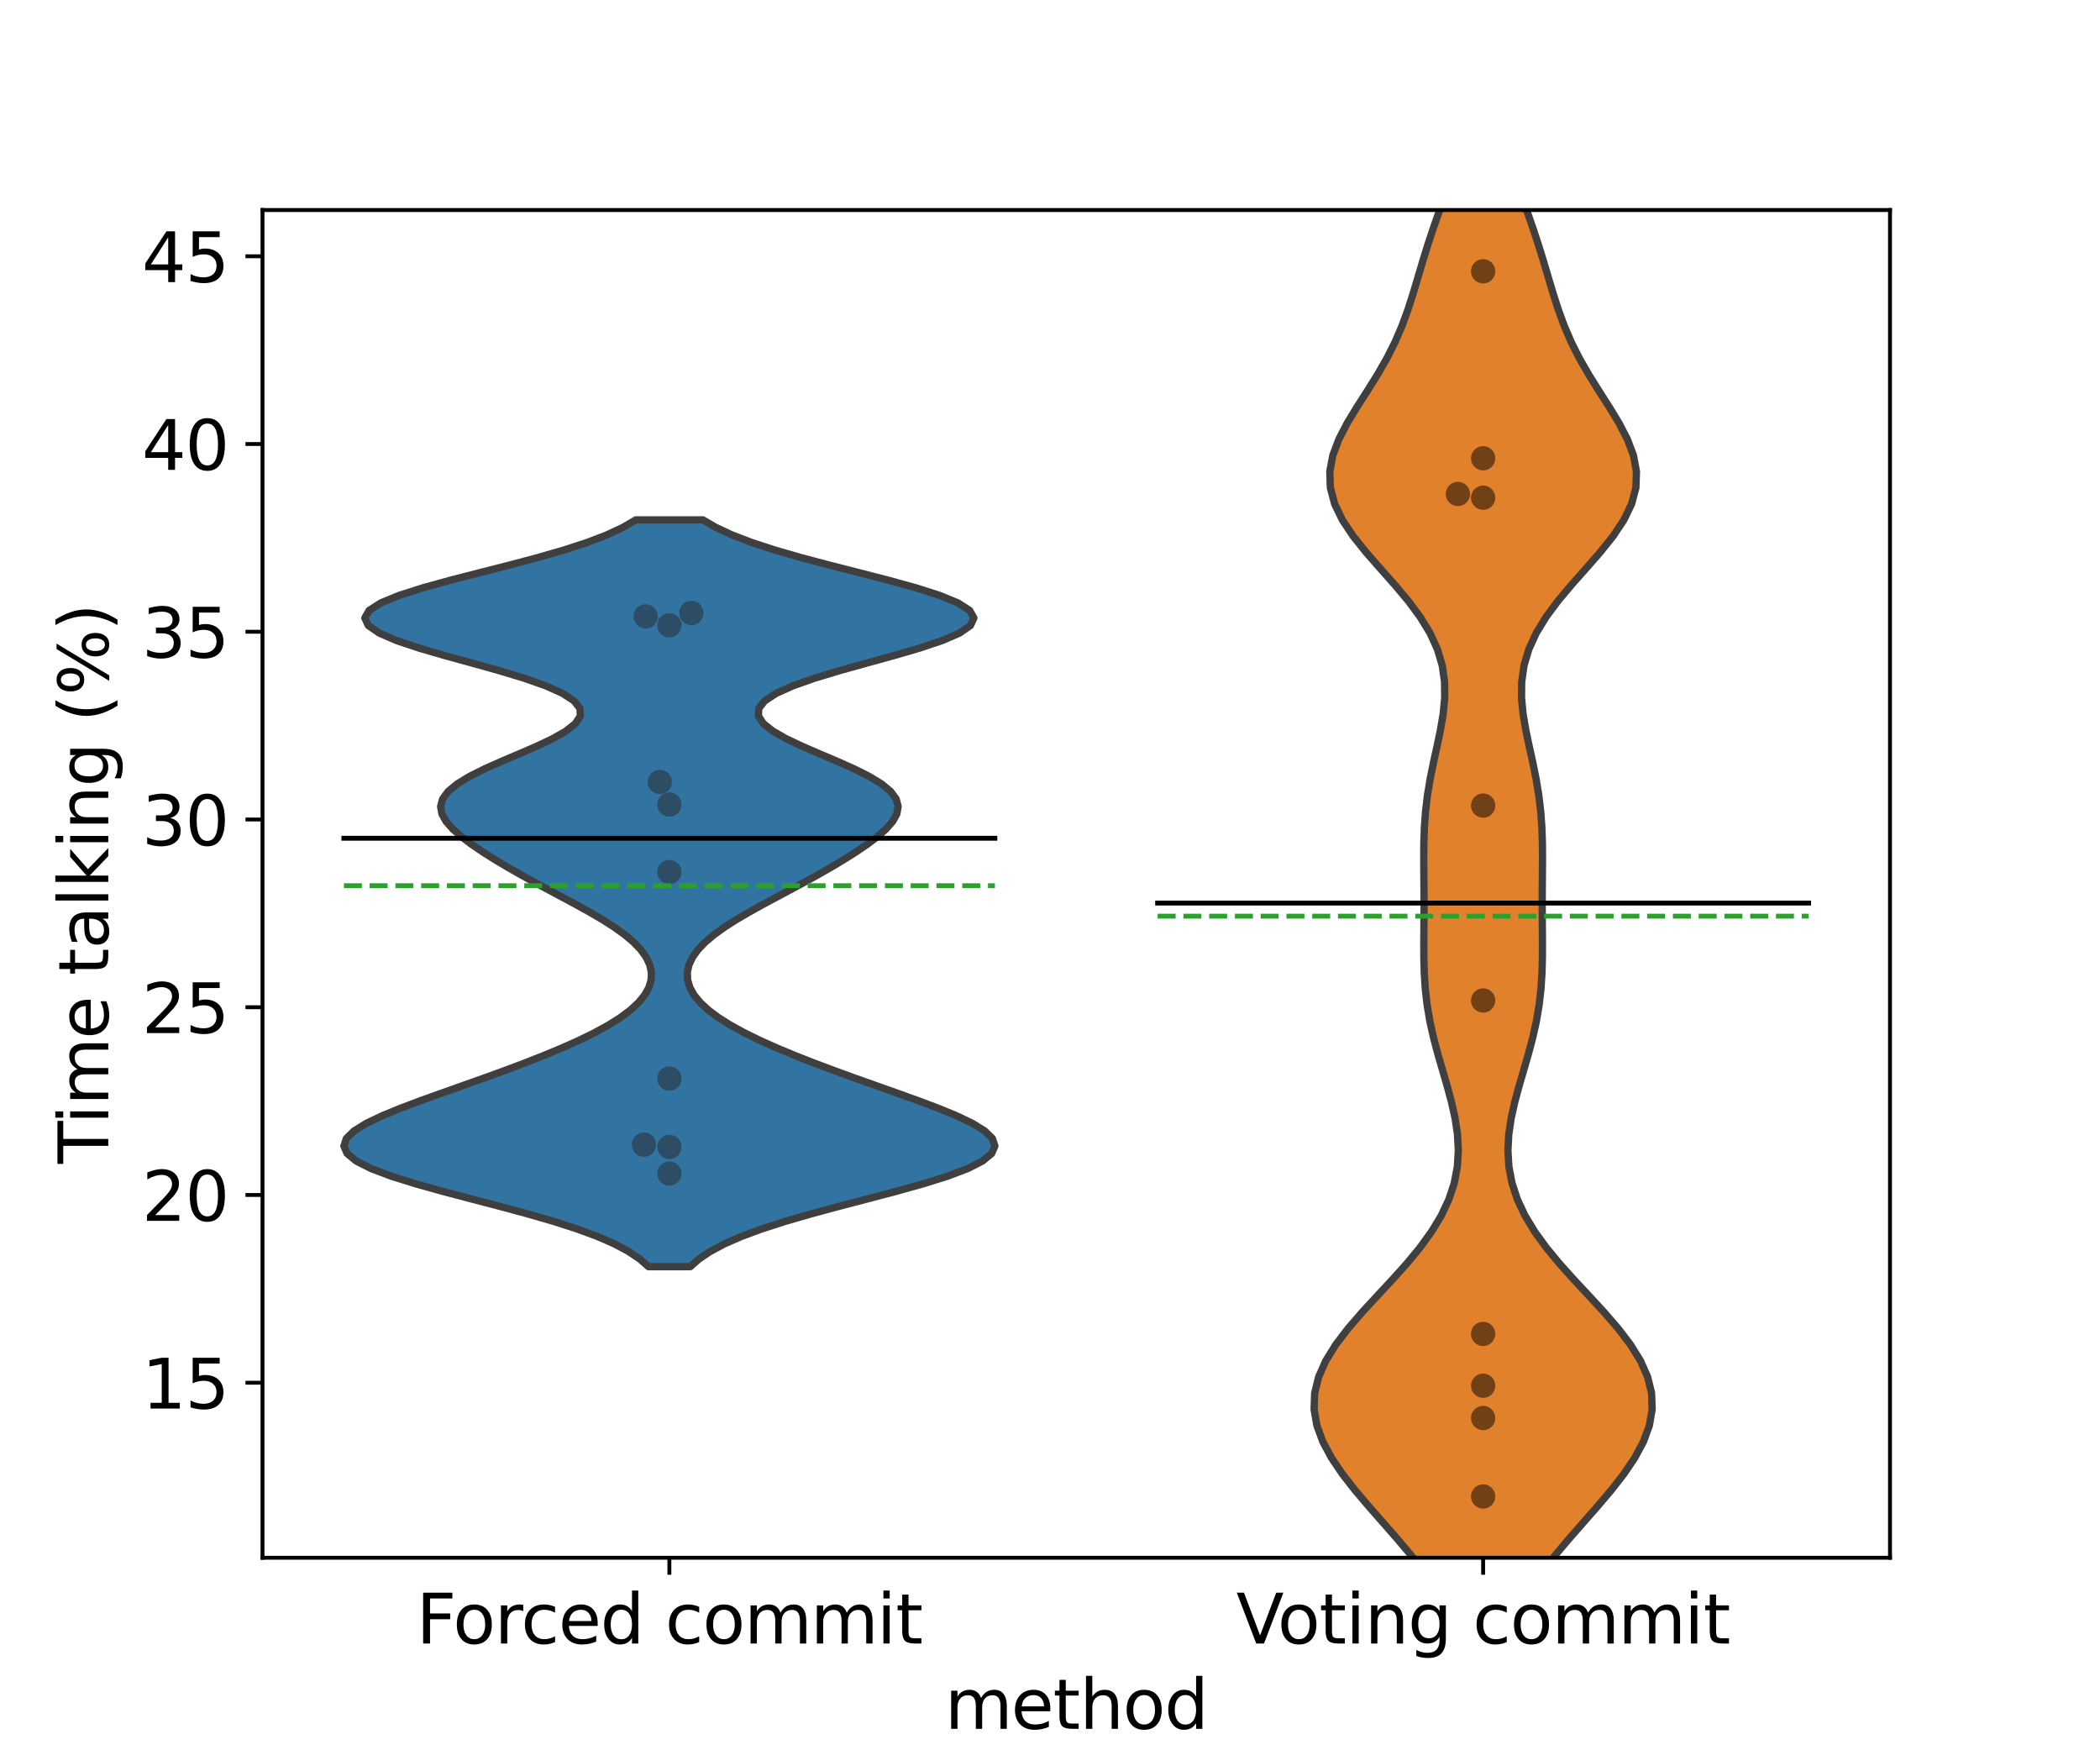 <?xml version="1.0" encoding="utf-8" standalone="no"?>
<!DOCTYPE svg PUBLIC "-//W3C//DTD SVG 1.1//EN"
  "http://www.w3.org/Graphics/SVG/1.1/DTD/svg11.dtd">
<svg xmlns:xlink="http://www.w3.org/1999/xlink" width="432pt" height="360pt" viewBox="0 0 432 360" xmlns="http://www.w3.org/2000/svg" version="1.1">
 <defs>
  <style type="text/css">*{stroke-linejoin: round; stroke-linecap: butt}</style>
 </defs>
 <g id="figure_1">
  <g id="patch_1">
   <path d="M 0 360 
L 432 360 
L 432 0 
L 0 0 
z
" style="fill: #ffffff"/>
  </g>
  <g id="axes_1">
   <g id="patch_2">
    <path d="M 54 320.4 
L 388.8 320.4 
L 388.8 43.2 
L 54 43.2 
z
" style="fill: #ffffff"/>
   </g>
   <g id="PolyCollection_1">
    <defs>
     <path id="m0b98392d9c" d="M 141.992 -99.467 
L 133.408 -99.467 
L 131.64 -101.019 
L 129.346 -102.571 
L 126.455 -104.122 
L 122.918 -105.674 
L 118.722 -107.225 
L 113.9 -108.777 
L 108.54 -110.328 
L 102.79 -111.88 
L 96.85 -113.431 
L 90.967 -114.983 
L 85.413 -116.534 
L 80.459 -118.086 
L 76.354 -119.638 
L 73.295 -121.189 
L 71.408 -122.741 
L 70.74 -124.292 
L 71.256 -125.844 
L 72.849 -127.395 
L 75.36 -128.947 
L 78.6 -130.498 
L 82.371 -132.05 
L 86.492 -133.602 
L 90.805 -135.153 
L 95.187 -136.705 
L 99.546 -138.256 
L 103.814 -139.808 
L 107.943 -141.359 
L 111.89 -142.911 
L 115.617 -144.462 
L 119.086 -146.014 
L 122.257 -147.566 
L 125.094 -149.117 
L 127.566 -150.669 
L 129.651 -152.22 
L 131.335 -153.772 
L 132.61 -155.323 
L 133.478 -156.875 
L 133.942 -158.426 
L 134.007 -159.978 
L 133.675 -161.53 
L 132.953 -163.081 
L 131.845 -164.633 
L 130.364 -166.184 
L 128.53 -167.736 
L 126.376 -169.287 
L 123.946 -170.839 
L 121.299 -172.39 
L 118.499 -173.942 
L 115.613 -175.493 
L 112.704 -177.045 
L 109.825 -178.597 
L 107.015 -180.148 
L 104.304 -181.7 
L 101.711 -183.251 
L 99.259 -184.803 
L 96.98 -186.354 
L 94.924 -187.906 
L 93.165 -189.457 
L 91.795 -191.009 
L 90.919 -192.561 
L 90.642 -194.112 
L 91.048 -195.664 
L 92.189 -197.215 
L 94.062 -198.767 
L 96.609 -200.318 
L 99.712 -201.87 
L 103.196 -203.421 
L 106.851 -204.973 
L 110.436 -206.525 
L 113.705 -208.076 
L 116.421 -209.628 
L 118.371 -211.179 
L 119.379 -212.731 
L 119.314 -214.282 
L 118.103 -215.834 
L 115.738 -217.385 
L 112.283 -218.937 
L 107.882 -220.489 
L 102.753 -222.04 
L 97.193 -223.592 
L 91.552 -225.143 
L 86.219 -226.695 
L 81.583 -228.246 
L 78.001 -229.798 
L 75.762 -231.349 
L 75.053 -232.901 
L 75.941 -234.452 
L 78.366 -236.004 
L 82.15 -237.556 
L 87.022 -239.107 
L 92.649 -240.659 
L 98.677 -242.21 
L 104.763 -243.762 
L 110.613 -245.313 
L 115.994 -246.865 
L 120.752 -248.416 
L 124.806 -249.968 
L 128.142 -251.52 
L 130.796 -253.071 
L 144.604 -253.071 
L 144.604 -253.071 
L 147.258 -251.52 
L 150.594 -249.968 
L 154.648 -248.416 
L 159.406 -246.865 
L 164.787 -245.313 
L 170.637 -243.762 
L 176.723 -242.21 
L 182.751 -240.659 
L 188.378 -239.107 
L 193.25 -237.556 
L 197.034 -236.004 
L 199.459 -234.452 
L 200.347 -232.901 
L 199.638 -231.349 
L 197.399 -229.798 
L 193.817 -228.246 
L 189.181 -226.695 
L 183.848 -225.143 
L 178.207 -223.592 
L 172.647 -222.04 
L 167.518 -220.489 
L 163.117 -218.937 
L 159.662 -217.385 
L 157.297 -215.834 
L 156.086 -214.282 
L 156.021 -212.731 
L 157.029 -211.179 
L 158.979 -209.628 
L 161.695 -208.076 
L 164.964 -206.525 
L 168.549 -204.973 
L 172.204 -203.421 
L 175.688 -201.87 
L 178.791 -200.318 
L 181.338 -198.767 
L 183.211 -197.215 
L 184.352 -195.664 
L 184.758 -194.112 
L 184.481 -192.561 
L 183.605 -191.009 
L 182.235 -189.457 
L 180.476 -187.906 
L 178.42 -186.354 
L 176.141 -184.803 
L 173.689 -183.251 
L 171.096 -181.7 
L 168.385 -180.148 
L 165.575 -178.597 
L 162.696 -177.045 
L 159.787 -175.493 
L 156.901 -173.942 
L 154.101 -172.39 
L 151.454 -170.839 
L 149.024 -169.287 
L 146.87 -167.736 
L 145.036 -166.184 
L 143.555 -164.633 
L 142.447 -163.081 
L 141.725 -161.53 
L 141.393 -159.978 
L 141.458 -158.426 
L 141.922 -156.875 
L 142.79 -155.323 
L 144.065 -153.772 
L 145.749 -152.22 
L 147.834 -150.669 
L 150.306 -149.117 
L 153.143 -147.566 
L 156.314 -146.014 
L 159.783 -144.462 
L 163.51 -142.911 
L 167.457 -141.359 
L 171.586 -139.808 
L 175.854 -138.256 
L 180.213 -136.705 
L 184.595 -135.153 
L 188.908 -133.602 
L 193.029 -132.05 
L 196.8 -130.498 
L 200.04 -128.947 
L 202.551 -127.395 
L 204.144 -125.844 
L 204.66 -124.292 
L 203.992 -122.741 
L 202.105 -121.189 
L 199.046 -119.638 
L 194.941 -118.086 
L 189.987 -116.534 
L 184.433 -114.983 
L 178.55 -113.431 
L 172.61 -111.88 
L 166.86 -110.328 
L 161.5 -108.777 
L 156.678 -107.225 
L 152.482 -105.674 
L 148.945 -104.122 
L 146.054 -102.571 
L 143.76 -101.019 
L 141.992 -99.467 
z
" style="stroke: #3f3f3f; stroke-width: 1.5"/>
    </defs>
    <g clip-path="url(#p1be91196ee)">
     <use xlink:href="#m0b98392d9c" x="0" y="360" style="fill: #3274a1; stroke: #3f3f3f; stroke-width: 1.5"/>
    </g>
   </g>
   <g id="PolyCollection_2">
    <defs>
     <path id="mbb68a77481" d="M 306.772 -13.593 
L 303.428 -13.593 
L 302.709 -16.918 
L 301.766 -20.244 
L 300.566 -23.569 
L 299.081 -26.894 
L 297.294 -30.22 
L 295.206 -33.545 
L 292.832 -36.871 
L 290.212 -40.196 
L 287.405 -43.521 
L 284.491 -46.847 
L 281.568 -50.172 
L 278.748 -53.498 
L 276.153 -56.823 
L 273.905 -60.148 
L 272.121 -63.474 
L 270.903 -66.799 
L 270.329 -70.125 
L 270.444 -73.45 
L 271.254 -76.775 
L 272.726 -80.101 
L 274.785 -83.426 
L 277.321 -86.752 
L 280.198 -90.077 
L 283.262 -93.402 
L 286.362 -96.728 
L 289.35 -100.053 
L 292.101 -103.379 
L 294.515 -106.704 
L 296.52 -110.029 
L 298.074 -113.355 
L 299.163 -116.68 
L 299.795 -120.006 
L 300 -123.331 
L 299.826 -126.656 
L 299.333 -129.982 
L 298.597 -133.307 
L 297.7 -136.633 
L 296.728 -139.958 
L 295.766 -143.283 
L 294.887 -146.609 
L 294.148 -149.934 
L 293.585 -153.26 
L 293.204 -156.585 
L 292.99 -159.91 
L 292.904 -163.236 
L 292.899 -166.561 
L 292.925 -169.887 
L 292.945 -173.212 
L 292.938 -176.537 
L 292.91 -179.863 
L 292.885 -183.188 
L 292.904 -186.513 
L 293.016 -189.839 
L 293.259 -193.164 
L 293.657 -196.49 
L 294.209 -199.815 
L 294.88 -203.14 
L 295.61 -206.466 
L 296.31 -209.791 
L 296.876 -213.117 
L 297.197 -216.442 
L 297.166 -219.767 
L 296.692 -223.093 
L 295.712 -226.418 
L 294.199 -229.744 
L 292.174 -233.069 
L 289.706 -236.394 
L 286.914 -239.72 
L 283.964 -243.045 
L 281.05 -246.371 
L 278.383 -249.696 
L 276.163 -253.021 
L 274.556 -256.347 
L 273.674 -259.672 
L 273.558 -262.998 
L 274.174 -266.323 
L 275.421 -269.648 
L 277.145 -272.974 
L 279.164 -276.299 
L 281.292 -279.625 
L 283.371 -282.95 
L 285.281 -286.275 
L 286.959 -289.601 
L 288.392 -292.926 
L 289.613 -296.252 
L 290.684 -299.577 
L 291.679 -302.902 
L 292.665 -306.228 
L 293.694 -309.553 
L 294.79 -312.879 
L 295.952 -316.204 
L 297.156 -319.529 
L 298.365 -322.855 
L 299.535 -326.18 
L 300.623 -329.506 
L 301.596 -332.831 
L 302.435 -336.156 
L 303.13 -339.482 
L 303.685 -342.807 
L 306.515 -342.807 
L 306.515 -342.807 
L 307.07 -339.482 
L 307.765 -336.156 
L 308.604 -332.831 
L 309.577 -329.506 
L 310.665 -326.18 
L 311.835 -322.855 
L 313.044 -319.529 
L 314.248 -316.204 
L 315.41 -312.879 
L 316.506 -309.553 
L 317.535 -306.228 
L 318.521 -302.902 
L 319.516 -299.577 
L 320.587 -296.252 
L 321.808 -292.926 
L 323.241 -289.601 
L 324.919 -286.275 
L 326.829 -282.95 
L 328.908 -279.625 
L 331.036 -276.299 
L 333.055 -272.974 
L 334.779 -269.648 
L 336.026 -266.323 
L 336.642 -262.998 
L 336.526 -259.672 
L 335.644 -256.347 
L 334.037 -253.021 
L 331.817 -249.696 
L 329.15 -246.371 
L 326.236 -243.045 
L 323.286 -239.72 
L 320.494 -236.394 
L 318.026 -233.069 
L 316.001 -229.744 
L 314.488 -226.418 
L 313.508 -223.093 
L 313.034 -219.767 
L 313.003 -216.442 
L 313.324 -213.117 
L 313.89 -209.791 
L 314.59 -206.466 
L 315.32 -203.14 
L 315.991 -199.815 
L 316.543 -196.49 
L 316.941 -193.164 
L 317.184 -189.839 
L 317.296 -186.513 
L 317.315 -183.188 
L 317.29 -179.863 
L 317.262 -176.537 
L 317.255 -173.212 
L 317.275 -169.887 
L 317.301 -166.561 
L 317.296 -163.236 
L 317.21 -159.91 
L 316.996 -156.585 
L 316.615 -153.26 
L 316.052 -149.934 
L 315.313 -146.609 
L 314.434 -143.283 
L 313.472 -139.958 
L 312.5 -136.633 
L 311.603 -133.307 
L 310.867 -129.982 
L 310.374 -126.656 
L 310.2 -123.331 
L 310.405 -120.006 
L 311.037 -116.68 
L 312.126 -113.355 
L 313.68 -110.029 
L 315.685 -106.704 
L 318.099 -103.379 
L 320.85 -100.053 
L 323.838 -96.728 
L 326.938 -93.402 
L 330.002 -90.077 
L 332.879 -86.752 
L 335.415 -83.426 
L 337.474 -80.101 
L 338.946 -76.775 
L 339.756 -73.45 
L 339.871 -70.125 
L 339.297 -66.799 
L 338.079 -63.474 
L 336.295 -60.148 
L 334.047 -56.823 
L 331.452 -53.498 
L 328.632 -50.172 
L 325.709 -46.847 
L 322.795 -43.521 
L 319.988 -40.196 
L 317.368 -36.871 
L 314.994 -33.545 
L 312.906 -30.22 
L 311.119 -26.894 
L 309.634 -23.569 
L 308.434 -20.244 
L 307.491 -16.918 
L 306.772 -13.593 
z
" style="stroke: #3f3f3f; stroke-width: 1.5"/>
    </defs>
    <g clip-path="url(#p1be91196ee)">
     <use xlink:href="#mbb68a77481" x="0" y="360" style="fill: #e1812c; stroke: #3f3f3f; stroke-width: 1.5"/>
    </g>
   </g>
   <g id="matplotlib.axis_1">
    <g id="xtick_1">
     <g id="line2d_1">
      <defs>
       <path id="m71061c3349" d="M 0 0 
L 0 3.5 
" style="stroke: #000000; stroke-width: 0.8"/>
      </defs>
      <g>
       <use xlink:href="#m71061c3349" x="137.7" y="320.4" style="stroke: #000000; stroke-width: 0.8"/>
      </g>
     </g>
     <g id="text_1">
      <!-- Forced commit -->
      <g transform="translate(85.642 338.038) scale(0.14 -0.14)">
       <defs>
        <path id="DejaVuSans-46" d="M 628 4666 
L 3309 4666 
L 3309 4134 
L 1259 4134 
L 1259 2759 
L 3109 2759 
L 3109 2228 
L 1259 2228 
L 1259 0 
L 628 0 
L 628 4666 
z
" transform="scale(0.016)"/>
        <path id="DejaVuSans-6f" d="M 1959 3097 
Q 1497 3097 1228 2736 
Q 959 2375 959 1747 
Q 959 1119 1226 758 
Q 1494 397 1959 397 
Q 2419 397 2687 759 
Q 2956 1122 2956 1747 
Q 2956 2369 2687 2733 
Q 2419 3097 1959 3097 
z
M 1959 3584 
Q 2709 3584 3137 3096 
Q 3566 2609 3566 1747 
Q 3566 888 3137 398 
Q 2709 -91 1959 -91 
Q 1206 -91 779 398 
Q 353 888 353 1747 
Q 353 2609 779 3096 
Q 1206 3584 1959 3584 
z
" transform="scale(0.016)"/>
        <path id="DejaVuSans-72" d="M 2631 2963 
Q 2534 3019 2420 3045 
Q 2306 3072 2169 3072 
Q 1681 3072 1420 2755 
Q 1159 2438 1159 1844 
L 1159 0 
L 581 0 
L 581 3500 
L 1159 3500 
L 1159 2956 
Q 1341 3275 1631 3429 
Q 1922 3584 2338 3584 
Q 2397 3584 2469 3576 
Q 2541 3569 2628 3553 
L 2631 2963 
z
" transform="scale(0.016)"/>
        <path id="DejaVuSans-63" d="M 3122 3366 
L 3122 2828 
Q 2878 2963 2633 3030 
Q 2388 3097 2138 3097 
Q 1578 3097 1268 2742 
Q 959 2388 959 1747 
Q 959 1106 1268 751 
Q 1578 397 2138 397 
Q 2388 397 2633 464 
Q 2878 531 3122 666 
L 3122 134 
Q 2881 22 2623 -34 
Q 2366 -91 2075 -91 
Q 1284 -91 818 406 
Q 353 903 353 1747 
Q 353 2603 823 3093 
Q 1294 3584 2113 3584 
Q 2378 3584 2631 3529 
Q 2884 3475 3122 3366 
z
" transform="scale(0.016)"/>
        <path id="DejaVuSans-65" d="M 3597 1894 
L 3597 1613 
L 953 1613 
Q 991 1019 1311 708 
Q 1631 397 2203 397 
Q 2534 397 2845 478 
Q 3156 559 3463 722 
L 3463 178 
Q 3153 47 2828 -22 
Q 2503 -91 2169 -91 
Q 1331 -91 842 396 
Q 353 884 353 1716 
Q 353 2575 817 3079 
Q 1281 3584 2069 3584 
Q 2775 3584 3186 3129 
Q 3597 2675 3597 1894 
z
M 3022 2063 
Q 3016 2534 2758 2815 
Q 2500 3097 2075 3097 
Q 1594 3097 1305 2825 
Q 1016 2553 972 2059 
L 3022 2063 
z
" transform="scale(0.016)"/>
        <path id="DejaVuSans-64" d="M 2906 2969 
L 2906 4863 
L 3481 4863 
L 3481 0 
L 2906 0 
L 2906 525 
Q 2725 213 2448 61 
Q 2172 -91 1784 -91 
Q 1150 -91 751 415 
Q 353 922 353 1747 
Q 353 2572 751 3078 
Q 1150 3584 1784 3584 
Q 2172 3584 2448 3432 
Q 2725 3281 2906 2969 
z
M 947 1747 
Q 947 1113 1208 752 
Q 1469 391 1925 391 
Q 2381 391 2643 752 
Q 2906 1113 2906 1747 
Q 2906 2381 2643 2742 
Q 2381 3103 1925 3103 
Q 1469 3103 1208 2742 
Q 947 2381 947 1747 
z
" transform="scale(0.016)"/>
        <path id="DejaVuSans-20" transform="scale(0.016)"/>
        <path id="DejaVuSans-6d" d="M 3328 2828 
Q 3544 3216 3844 3400 
Q 4144 3584 4550 3584 
Q 5097 3584 5394 3201 
Q 5691 2819 5691 2113 
L 5691 0 
L 5113 0 
L 5113 2094 
Q 5113 2597 4934 2840 
Q 4756 3084 4391 3084 
Q 3944 3084 3684 2787 
Q 3425 2491 3425 1978 
L 3425 0 
L 2847 0 
L 2847 2094 
Q 2847 2600 2669 2842 
Q 2491 3084 2119 3084 
Q 1678 3084 1418 2786 
Q 1159 2488 1159 1978 
L 1159 0 
L 581 0 
L 581 3500 
L 1159 3500 
L 1159 2956 
Q 1356 3278 1631 3431 
Q 1906 3584 2284 3584 
Q 2666 3584 2933 3390 
Q 3200 3197 3328 2828 
z
" transform="scale(0.016)"/>
        <path id="DejaVuSans-69" d="M 603 3500 
L 1178 3500 
L 1178 0 
L 603 0 
L 603 3500 
z
M 603 4863 
L 1178 4863 
L 1178 4134 
L 603 4134 
L 603 4863 
z
" transform="scale(0.016)"/>
        <path id="DejaVuSans-74" d="M 1172 4494 
L 1172 3500 
L 2356 3500 
L 2356 3053 
L 1172 3053 
L 1172 1153 
Q 1172 725 1289 603 
Q 1406 481 1766 481 
L 2356 481 
L 2356 0 
L 1766 0 
Q 1100 0 847 248 
Q 594 497 594 1153 
L 594 3053 
L 172 3053 
L 172 3500 
L 594 3500 
L 594 4494 
L 1172 4494 
z
" transform="scale(0.016)"/>
       </defs>
       <use xlink:href="#DejaVuSans-46"/>
       <use xlink:href="#DejaVuSans-6f" x="53.895"/>
       <use xlink:href="#DejaVuSans-72" x="115.076"/>
       <use xlink:href="#DejaVuSans-63" x="153.939"/>
       <use xlink:href="#DejaVuSans-65" x="208.92"/>
       <use xlink:href="#DejaVuSans-64" x="270.443"/>
       <use xlink:href="#DejaVuSans-20" x="333.92"/>
       <use xlink:href="#DejaVuSans-63" x="365.707"/>
       <use xlink:href="#DejaVuSans-6f" x="420.688"/>
       <use xlink:href="#DejaVuSans-6d" x="481.869"/>
       <use xlink:href="#DejaVuSans-6d" x="579.281"/>
       <use xlink:href="#DejaVuSans-69" x="676.693"/>
       <use xlink:href="#DejaVuSans-74" x="704.477"/>
      </g>
     </g>
    </g>
    <g id="xtick_2">
     <g id="line2d_2">
      <g>
       <use xlink:href="#m71061c3349" x="305.1" y="320.4" style="stroke: #000000; stroke-width: 0.8"/>
      </g>
     </g>
     <g id="text_2">
      <!-- Voting commit -->
      <g transform="translate(254.319 338.038) scale(0.14 -0.14)">
       <defs>
        <path id="DejaVuSans-56" d="M 1831 0 
L 50 4666 
L 709 4666 
L 2188 738 
L 3669 4666 
L 4325 4666 
L 2547 0 
L 1831 0 
z
" transform="scale(0.016)"/>
        <path id="DejaVuSans-6e" d="M 3513 2113 
L 3513 0 
L 2938 0 
L 2938 2094 
Q 2938 2591 2744 2837 
Q 2550 3084 2163 3084 
Q 1697 3084 1428 2787 
Q 1159 2491 1159 1978 
L 1159 0 
L 581 0 
L 581 3500 
L 1159 3500 
L 1159 2956 
Q 1366 3272 1645 3428 
Q 1925 3584 2291 3584 
Q 2894 3584 3203 3211 
Q 3513 2838 3513 2113 
z
" transform="scale(0.016)"/>
        <path id="DejaVuSans-67" d="M 2906 1791 
Q 2906 2416 2648 2759 
Q 2391 3103 1925 3103 
Q 1463 3103 1205 2759 
Q 947 2416 947 1791 
Q 947 1169 1205 825 
Q 1463 481 1925 481 
Q 2391 481 2648 825 
Q 2906 1169 2906 1791 
z
M 3481 434 
Q 3481 -459 3084 -895 
Q 2688 -1331 1869 -1331 
Q 1566 -1331 1297 -1286 
Q 1028 -1241 775 -1147 
L 775 -588 
Q 1028 -725 1275 -790 
Q 1522 -856 1778 -856 
Q 2344 -856 2625 -561 
Q 2906 -266 2906 331 
L 2906 616 
Q 2728 306 2450 153 
Q 2172 0 1784 0 
Q 1141 0 747 490 
Q 353 981 353 1791 
Q 353 2603 747 3093 
Q 1141 3584 1784 3584 
Q 2172 3584 2450 3431 
Q 2728 3278 2906 2969 
L 2906 3500 
L 3481 3500 
L 3481 434 
z
" transform="scale(0.016)"/>
       </defs>
       <use xlink:href="#DejaVuSans-56"/>
       <use xlink:href="#DejaVuSans-6f" x="60.658"/>
       <use xlink:href="#DejaVuSans-74" x="121.84"/>
       <use xlink:href="#DejaVuSans-69" x="161.049"/>
       <use xlink:href="#DejaVuSans-6e" x="188.832"/>
       <use xlink:href="#DejaVuSans-67" x="252.211"/>
       <use xlink:href="#DejaVuSans-20" x="315.688"/>
       <use xlink:href="#DejaVuSans-63" x="347.475"/>
       <use xlink:href="#DejaVuSans-6f" x="402.455"/>
       <use xlink:href="#DejaVuSans-6d" x="463.637"/>
       <use xlink:href="#DejaVuSans-6d" x="561.049"/>
       <use xlink:href="#DejaVuSans-69" x="658.461"/>
       <use xlink:href="#DejaVuSans-74" x="686.244"/>
      </g>
     </g>
    </g>
    <g id="text_3">
     <!-- method -->
     <g transform="translate(194.367 355.587) scale(0.14 -0.14)">
      <defs>
       <path id="DejaVuSans-68" d="M 3513 2113 
L 3513 0 
L 2938 0 
L 2938 2094 
Q 2938 2591 2744 2837 
Q 2550 3084 2163 3084 
Q 1697 3084 1428 2787 
Q 1159 2491 1159 1978 
L 1159 0 
L 581 0 
L 581 4863 
L 1159 4863 
L 1159 2956 
Q 1366 3272 1645 3428 
Q 1925 3584 2291 3584 
Q 2894 3584 3203 3211 
Q 3513 2838 3513 2113 
z
" transform="scale(0.016)"/>
      </defs>
      <use xlink:href="#DejaVuSans-6d"/>
      <use xlink:href="#DejaVuSans-65" x="97.412"/>
      <use xlink:href="#DejaVuSans-74" x="158.936"/>
      <use xlink:href="#DejaVuSans-68" x="198.145"/>
      <use xlink:href="#DejaVuSans-6f" x="261.523"/>
      <use xlink:href="#DejaVuSans-64" x="322.705"/>
     </g>
    </g>
   </g>
   <g id="matplotlib.axis_2">
    <g id="ytick_1">
     <g id="line2d_3">
      <defs>
       <path id="m673ceccd96" d="M 0 0 
L -3.5 0 
" style="stroke: #000000; stroke-width: 0.8"/>
      </defs>
      <g>
       <use xlink:href="#m673ceccd96" x="54" y="284.399" style="stroke: #000000; stroke-width: 0.8"/>
      </g>
     </g>
     <g id="text_4">
      <!-- 15 -->
      <g transform="translate(29.185 289.718) scale(0.14 -0.14)">
       <defs>
        <path id="DejaVuSans-31" d="M 794 531 
L 1825 531 
L 1825 4091 
L 703 3866 
L 703 4441 
L 1819 4666 
L 2450 4666 
L 2450 531 
L 3481 531 
L 3481 0 
L 794 0 
L 794 531 
z
" transform="scale(0.016)"/>
        <path id="DejaVuSans-35" d="M 691 4666 
L 3169 4666 
L 3169 4134 
L 1269 4134 
L 1269 2991 
Q 1406 3038 1543 3061 
Q 1681 3084 1819 3084 
Q 2600 3084 3056 2656 
Q 3513 2228 3513 1497 
Q 3513 744 3044 326 
Q 2575 -91 1722 -91 
Q 1428 -91 1123 -41 
Q 819 9 494 109 
L 494 744 
Q 775 591 1075 516 
Q 1375 441 1709 441 
Q 2250 441 2565 725 
Q 2881 1009 2881 1497 
Q 2881 1984 2565 2268 
Q 2250 2553 1709 2553 
Q 1456 2553 1204 2497 
Q 953 2441 691 2322 
L 691 4666 
z
" transform="scale(0.016)"/>
       </defs>
       <use xlink:href="#DejaVuSans-31"/>
       <use xlink:href="#DejaVuSans-35" x="63.623"/>
      </g>
     </g>
    </g>
    <g id="ytick_2">
     <g id="line2d_4">
      <g>
       <use xlink:href="#m673ceccd96" x="54" y="245.785" style="stroke: #000000; stroke-width: 0.8"/>
      </g>
     </g>
     <g id="text_5">
      <!-- 20 -->
      <g transform="translate(29.185 251.104) scale(0.14 -0.14)">
       <defs>
        <path id="DejaVuSans-32" d="M 1228 531 
L 3431 531 
L 3431 0 
L 469 0 
L 469 531 
Q 828 903 1448 1529 
Q 2069 2156 2228 2338 
Q 2531 2678 2651 2914 
Q 2772 3150 2772 3378 
Q 2772 3750 2511 3984 
Q 2250 4219 1831 4219 
Q 1534 4219 1204 4116 
Q 875 4013 500 3803 
L 500 4441 
Q 881 4594 1212 4672 
Q 1544 4750 1819 4750 
Q 2544 4750 2975 4387 
Q 3406 4025 3406 3419 
Q 3406 3131 3298 2873 
Q 3191 2616 2906 2266 
Q 2828 2175 2409 1742 
Q 1991 1309 1228 531 
z
" transform="scale(0.016)"/>
        <path id="DejaVuSans-30" d="M 2034 4250 
Q 1547 4250 1301 3770 
Q 1056 3291 1056 2328 
Q 1056 1369 1301 889 
Q 1547 409 2034 409 
Q 2525 409 2770 889 
Q 3016 1369 3016 2328 
Q 3016 3291 2770 3770 
Q 2525 4250 2034 4250 
z
M 2034 4750 
Q 2819 4750 3233 4129 
Q 3647 3509 3647 2328 
Q 3647 1150 3233 529 
Q 2819 -91 2034 -91 
Q 1250 -91 836 529 
Q 422 1150 422 2328 
Q 422 3509 836 4129 
Q 1250 4750 2034 4750 
z
" transform="scale(0.016)"/>
       </defs>
       <use xlink:href="#DejaVuSans-32"/>
       <use xlink:href="#DejaVuSans-30" x="63.623"/>
      </g>
     </g>
    </g>
    <g id="ytick_3">
     <g id="line2d_5">
      <g>
       <use xlink:href="#m673ceccd96" x="54" y="207.17" style="stroke: #000000; stroke-width: 0.8"/>
      </g>
     </g>
     <g id="text_6">
      <!-- 25 -->
      <g transform="translate(29.185 212.489) scale(0.14 -0.14)">
       <use xlink:href="#DejaVuSans-32"/>
       <use xlink:href="#DejaVuSans-35" x="63.623"/>
      </g>
     </g>
    </g>
    <g id="ytick_4">
     <g id="line2d_6">
      <g>
       <use xlink:href="#m673ceccd96" x="54" y="168.555" style="stroke: #000000; stroke-width: 0.8"/>
      </g>
     </g>
     <g id="text_7">
      <!-- 30 -->
      <g transform="translate(29.185 173.874) scale(0.14 -0.14)">
       <defs>
        <path id="DejaVuSans-33" d="M 2597 2516 
Q 3050 2419 3304 2112 
Q 3559 1806 3559 1356 
Q 3559 666 3084 287 
Q 2609 -91 1734 -91 
Q 1441 -91 1130 -33 
Q 819 25 488 141 
L 488 750 
Q 750 597 1062 519 
Q 1375 441 1716 441 
Q 2309 441 2620 675 
Q 2931 909 2931 1356 
Q 2931 1769 2642 2001 
Q 2353 2234 1838 2234 
L 1294 2234 
L 1294 2753 
L 1863 2753 
Q 2328 2753 2575 2939 
Q 2822 3125 2822 3475 
Q 2822 3834 2567 4026 
Q 2313 4219 1838 4219 
Q 1578 4219 1281 4162 
Q 984 4106 628 3988 
L 628 4550 
Q 988 4650 1302 4700 
Q 1616 4750 1894 4750 
Q 2613 4750 3031 4423 
Q 3450 4097 3450 3541 
Q 3450 3153 3228 2886 
Q 3006 2619 2597 2516 
z
" transform="scale(0.016)"/>
       </defs>
       <use xlink:href="#DejaVuSans-33"/>
       <use xlink:href="#DejaVuSans-30" x="63.623"/>
      </g>
     </g>
    </g>
    <g id="ytick_5">
     <g id="line2d_7">
      <g>
       <use xlink:href="#m673ceccd96" x="54" y="129.94" style="stroke: #000000; stroke-width: 0.8"/>
      </g>
     </g>
     <g id="text_8">
      <!-- 35 -->
      <g transform="translate(29.185 135.259) scale(0.14 -0.14)">
       <use xlink:href="#DejaVuSans-33"/>
       <use xlink:href="#DejaVuSans-35" x="63.623"/>
      </g>
     </g>
    </g>
    <g id="ytick_6">
     <g id="line2d_8">
      <g>
       <use xlink:href="#m673ceccd96" x="54" y="91.326" style="stroke: #000000; stroke-width: 0.8"/>
      </g>
     </g>
     <g id="text_9">
      <!-- 40 -->
      <g transform="translate(29.185 96.644) scale(0.14 -0.14)">
       <defs>
        <path id="DejaVuSans-34" d="M 2419 4116 
L 825 1625 
L 2419 1625 
L 2419 4116 
z
M 2253 4666 
L 3047 4666 
L 3047 1625 
L 3713 1625 
L 3713 1100 
L 3047 1100 
L 3047 0 
L 2419 0 
L 2419 1100 
L 313 1100 
L 313 1709 
L 2253 4666 
z
" transform="scale(0.016)"/>
       </defs>
       <use xlink:href="#DejaVuSans-34"/>
       <use xlink:href="#DejaVuSans-30" x="63.623"/>
      </g>
     </g>
    </g>
    <g id="ytick_7">
     <g id="line2d_9">
      <g>
       <use xlink:href="#m673ceccd96" x="54" y="52.711" style="stroke: #000000; stroke-width: 0.8"/>
      </g>
     </g>
     <g id="text_10">
      <!-- 45 -->
      <g transform="translate(29.185 58.03) scale(0.14 -0.14)">
       <use xlink:href="#DejaVuSans-34"/>
       <use xlink:href="#DejaVuSans-35" x="63.623"/>
      </g>
     </g>
    </g>
    <g id="text_11">
     <!-- Time talking (%) -->
     <g transform="translate(22.273 239.347) rotate(-90) scale(0.14 -0.14)">
      <defs>
       <path id="DejaVuSans-54" d="M -19 4666 
L 3928 4666 
L 3928 4134 
L 2272 4134 
L 2272 0 
L 1638 0 
L 1638 4134 
L -19 4134 
L -19 4666 
z
" transform="scale(0.016)"/>
       <path id="DejaVuSans-61" d="M 2194 1759 
Q 1497 1759 1228 1600 
Q 959 1441 959 1056 
Q 959 750 1161 570 
Q 1363 391 1709 391 
Q 2188 391 2477 730 
Q 2766 1069 2766 1631 
L 2766 1759 
L 2194 1759 
z
M 3341 1997 
L 3341 0 
L 2766 0 
L 2766 531 
Q 2569 213 2275 61 
Q 1981 -91 1556 -91 
Q 1019 -91 701 211 
Q 384 513 384 1019 
Q 384 1609 779 1909 
Q 1175 2209 1959 2209 
L 2766 2209 
L 2766 2266 
Q 2766 2663 2505 2880 
Q 2244 3097 1772 3097 
Q 1472 3097 1187 3025 
Q 903 2953 641 2809 
L 641 3341 
Q 956 3463 1253 3523 
Q 1550 3584 1831 3584 
Q 2591 3584 2966 3190 
Q 3341 2797 3341 1997 
z
" transform="scale(0.016)"/>
       <path id="DejaVuSans-6c" d="M 603 4863 
L 1178 4863 
L 1178 0 
L 603 0 
L 603 4863 
z
" transform="scale(0.016)"/>
       <path id="DejaVuSans-6b" d="M 581 4863 
L 1159 4863 
L 1159 1991 
L 2875 3500 
L 3609 3500 
L 1753 1863 
L 3688 0 
L 2938 0 
L 1159 1709 
L 1159 0 
L 581 0 
L 581 4863 
z
" transform="scale(0.016)"/>
       <path id="DejaVuSans-28" d="M 1984 4856 
Q 1566 4138 1362 3434 
Q 1159 2731 1159 2009 
Q 1159 1288 1364 580 
Q 1569 -128 1984 -844 
L 1484 -844 
Q 1016 -109 783 600 
Q 550 1309 550 2009 
Q 550 2706 781 3412 
Q 1013 4119 1484 4856 
L 1984 4856 
z
" transform="scale(0.016)"/>
       <path id="DejaVuSans-25" d="M 4653 2053 
Q 4381 2053 4226 1822 
Q 4072 1591 4072 1178 
Q 4072 772 4226 539 
Q 4381 306 4653 306 
Q 4919 306 5073 539 
Q 5228 772 5228 1178 
Q 5228 1588 5073 1820 
Q 4919 2053 4653 2053 
z
M 4653 2450 
Q 5147 2450 5437 2106 
Q 5728 1763 5728 1178 
Q 5728 594 5436 251 
Q 5144 -91 4653 -91 
Q 4153 -91 3862 251 
Q 3572 594 3572 1178 
Q 3572 1766 3864 2108 
Q 4156 2450 4653 2450 
z
M 1428 4353 
Q 1159 4353 1004 4120 
Q 850 3888 850 3481 
Q 850 3069 1003 2837 
Q 1156 2606 1428 2606 
Q 1700 2606 1854 2837 
Q 2009 3069 2009 3481 
Q 2009 3884 1853 4118 
Q 1697 4353 1428 4353 
z
M 4250 4750 
L 4750 4750 
L 1831 -91 
L 1331 -91 
L 4250 4750 
z
M 1428 4750 
Q 1922 4750 2215 4408 
Q 2509 4066 2509 3481 
Q 2509 2891 2217 2550 
Q 1925 2209 1428 2209 
Q 931 2209 642 2551 
Q 353 2894 353 3481 
Q 353 4063 643 4406 
Q 934 4750 1428 4750 
z
" transform="scale(0.016)"/>
       <path id="DejaVuSans-29" d="M 513 4856 
L 1013 4856 
Q 1481 4119 1714 3412 
Q 1947 2706 1947 2009 
Q 1947 1309 1714 600 
Q 1481 -109 1013 -844 
L 513 -844 
Q 928 -128 1133 580 
Q 1338 1288 1338 2009 
Q 1338 2731 1133 3434 
Q 928 4138 513 4856 
z
" transform="scale(0.016)"/>
      </defs>
      <use xlink:href="#DejaVuSans-54"/>
      <use xlink:href="#DejaVuSans-69" x="57.959"/>
      <use xlink:href="#DejaVuSans-6d" x="85.742"/>
      <use xlink:href="#DejaVuSans-65" x="183.154"/>
      <use xlink:href="#DejaVuSans-20" x="244.678"/>
      <use xlink:href="#DejaVuSans-74" x="276.465"/>
      <use xlink:href="#DejaVuSans-61" x="315.674"/>
      <use xlink:href="#DejaVuSans-6c" x="376.953"/>
      <use xlink:href="#DejaVuSans-6b" x="404.736"/>
      <use xlink:href="#DejaVuSans-69" x="462.646"/>
      <use xlink:href="#DejaVuSans-6e" x="490.43"/>
      <use xlink:href="#DejaVuSans-67" x="553.809"/>
      <use xlink:href="#DejaVuSans-20" x="617.285"/>
      <use xlink:href="#DejaVuSans-28" x="649.072"/>
      <use xlink:href="#DejaVuSans-25" x="688.086"/>
      <use xlink:href="#DejaVuSans-29" x="783.105"/>
     </g>
    </g>
   </g>
   <g id="patch_3">
    <path d="M 54 320.4 
L 54 43.2 
" style="fill: none; stroke: #000000; stroke-width: 0.8; stroke-linejoin: miter; stroke-linecap: square"/>
   </g>
   <g id="patch_4">
    <path d="M 388.8 320.4 
L 388.8 43.2 
" style="fill: none; stroke: #000000; stroke-width: 0.8; stroke-linejoin: miter; stroke-linecap: square"/>
   </g>
   <g id="patch_5">
    <path d="M 54 320.4 
L 388.8 320.4 
" style="fill: none; stroke: #000000; stroke-width: 0.8; stroke-linejoin: miter; stroke-linecap: square"/>
   </g>
   <g id="patch_6">
    <path d="M 54 43.2 
L 388.8 43.2 
" style="fill: none; stroke: #000000; stroke-width: 0.8; stroke-linejoin: miter; stroke-linecap: square"/>
   </g>
   <g id="PathCollection_1">
    <defs>
     <path id="C0_0_895cb1d3cb" d="M 0 2.5 
C 0.663 2.5 1.299 2.237 1.768 1.768 
C 2.237 1.299 2.5 0.663 2.5 -0 
C 2.5 -0.663 2.237 -1.299 1.768 -1.768 
C 1.299 -2.237 0.663 -2.5 0 -2.5 
C -0.663 -2.5 -1.299 -2.237 -1.768 -1.768 
C -2.237 -1.299 -2.5 -0.663 -2.5 0 
C -2.5 0.663 -2.237 1.299 -1.768 1.768 
C -1.299 2.237 -0.663 2.5 0 2.5 
z
"/>
    </defs>
    <g clip-path="url(#p1be91196ee)">
     <use xlink:href="#C0_0_895cb1d3cb" x="142.217" y="126.079" style="fill: #262626; fill-opacity: 0.5"/>
    </g>
    <g clip-path="url(#p1be91196ee)">
     <use xlink:href="#C0_0_895cb1d3cb" x="137.7" y="221.844" style="fill: #262626; fill-opacity: 0.5"/>
    </g>
    <g clip-path="url(#p1be91196ee)">
     <use xlink:href="#C0_0_895cb1d3cb" x="135.728" y="160.832" style="fill: #262626; fill-opacity: 0.5"/>
    </g>
    <g clip-path="url(#p1be91196ee)">
     <use xlink:href="#C0_0_895cb1d3cb" x="137.7" y="128.627" style="fill: #262626; fill-opacity: 0.5"/>
    </g>
    <g clip-path="url(#p1be91196ee)">
     <use xlink:href="#C0_0_895cb1d3cb" x="137.7" y="241.383" style="fill: #262626; fill-opacity: 0.5"/>
    </g>
    <g clip-path="url(#p1be91196ee)">
     <use xlink:href="#C0_0_895cb1d3cb" x="132.473" y="235.436" style="fill: #262626; fill-opacity: 0.5"/>
    </g>
    <g clip-path="url(#p1be91196ee)">
     <use xlink:href="#C0_0_895cb1d3cb" x="132.824" y="126.774" style="fill: #262626; fill-opacity: 0.5"/>
    </g>
    <g clip-path="url(#p1be91196ee)">
     <use xlink:href="#C0_0_895cb1d3cb" x="137.7" y="235.899" style="fill: #262626; fill-opacity: 0.5"/>
    </g>
    <g clip-path="url(#p1be91196ee)">
     <use xlink:href="#C0_0_895cb1d3cb" x="137.7" y="165.466" style="fill: #262626; fill-opacity: 0.5"/>
    </g>
    <g clip-path="url(#p1be91196ee)">
     <use xlink:href="#C0_0_895cb1d3cb" x="137.7" y="179.367" style="fill: #262626; fill-opacity: 0.5"/>
    </g>
   </g>
   <g id="PathCollection_2">
    <defs>
     <path id="C1_0_a6efca0cbd" d="M 0 2.5 
C 0.663 2.5 1.299 2.237 1.768 1.768 
C 2.237 1.299 2.5 0.663 2.5 -0 
C 2.5 -0.663 2.237 -1.299 1.768 -1.768 
C 1.299 -2.237 0.663 -2.5 0 -2.5 
C -0.663 -2.5 -1.299 -2.237 -1.768 -1.768 
C -2.237 -1.299 -2.5 -0.663 -2.5 0 
C -2.5 0.663 -2.237 1.299 -1.768 1.768 
C -1.299 2.237 -0.663 2.5 0 2.5 
z
"/>
    </defs>
    <g clip-path="url(#p1be91196ee)">
     <use xlink:href="#C1_0_a6efca0cbd" x="305.1" y="55.8" style="fill-opacity: 0.5"/>
    </g>
    <g clip-path="url(#p1be91196ee)">
     <use xlink:href="#C1_0_a6efca0cbd" x="305.1" y="205.78" style="fill-opacity: 0.5"/>
    </g>
    <g clip-path="url(#p1be91196ee)">
     <use xlink:href="#C1_0_a6efca0cbd" x="305.1" y="307.8" style="fill-opacity: 0.5"/>
    </g>
    <g clip-path="url(#p1be91196ee)">
     <use xlink:href="#C1_0_a6efca0cbd" x="305.1" y="274.36" style="fill-opacity: 0.5"/>
    </g>
    <g clip-path="url(#p1be91196ee)">
     <use xlink:href="#C1_0_a6efca0cbd" x="305.1" y="94.26" style="fill-opacity: 0.5"/>
    </g>
    <g clip-path="url(#p1be91196ee)">
     <use xlink:href="#C1_0_a6efca0cbd" x="305.1" y="285.017" style="fill-opacity: 0.5"/>
    </g>
    <g clip-path="url(#p1be91196ee)">
     <use xlink:href="#C1_0_a6efca0cbd" x="305.1" y="102.369" style="fill-opacity: 0.5"/>
    </g>
    <g clip-path="url(#p1be91196ee)">
     <use xlink:href="#C1_0_a6efca0cbd" x="305.1" y="165.698" style="fill-opacity: 0.5"/>
    </g>
    <g clip-path="url(#p1be91196ee)">
     <use xlink:href="#C1_0_a6efca0cbd" x="299.913" y="101.597" style="fill-opacity: 0.5"/>
    </g>
    <g clip-path="url(#p1be91196ee)">
     <use xlink:href="#C1_0_a6efca0cbd" x="305.1" y="291.659" style="fill-opacity: 0.5"/>
    </g>
   </g>
   <g id="line2d_10">
    <path d="M 70.74 172.417 
L 204.66 172.417 
" clip-path="url(#p1be91196ee)" style="fill: none; stroke: #000000; stroke-linecap: square"/>
   </g>
   <g id="line2d_11">
    <path d="M 70.74 182.171 
L 204.66 182.171 
" clip-path="url(#p1be91196ee)" style="fill: none; stroke-dasharray: 3.7,1.6; stroke-dashoffset: 0; stroke: #2ca02c"/>
   </g>
   <g id="line2d_12">
    <path d="M 238.14 185.739 
L 372.06 185.739 
" clip-path="url(#p1be91196ee)" style="fill: none; stroke: #000000; stroke-linecap: square"/>
   </g>
   <g id="line2d_13">
    <path d="M 238.14 188.434 
L 372.06 188.434 
" clip-path="url(#p1be91196ee)" style="fill: none; stroke-dasharray: 3.7,1.6; stroke-dashoffset: 0; stroke: #2ca02c"/>
   </g>
  </g>
 </g>
 <defs>
  <clipPath id="p1be91196ee">
   <rect x="54" y="43.2" width="334.8" height="277.2"/>
  </clipPath>
 </defs>
</svg>
